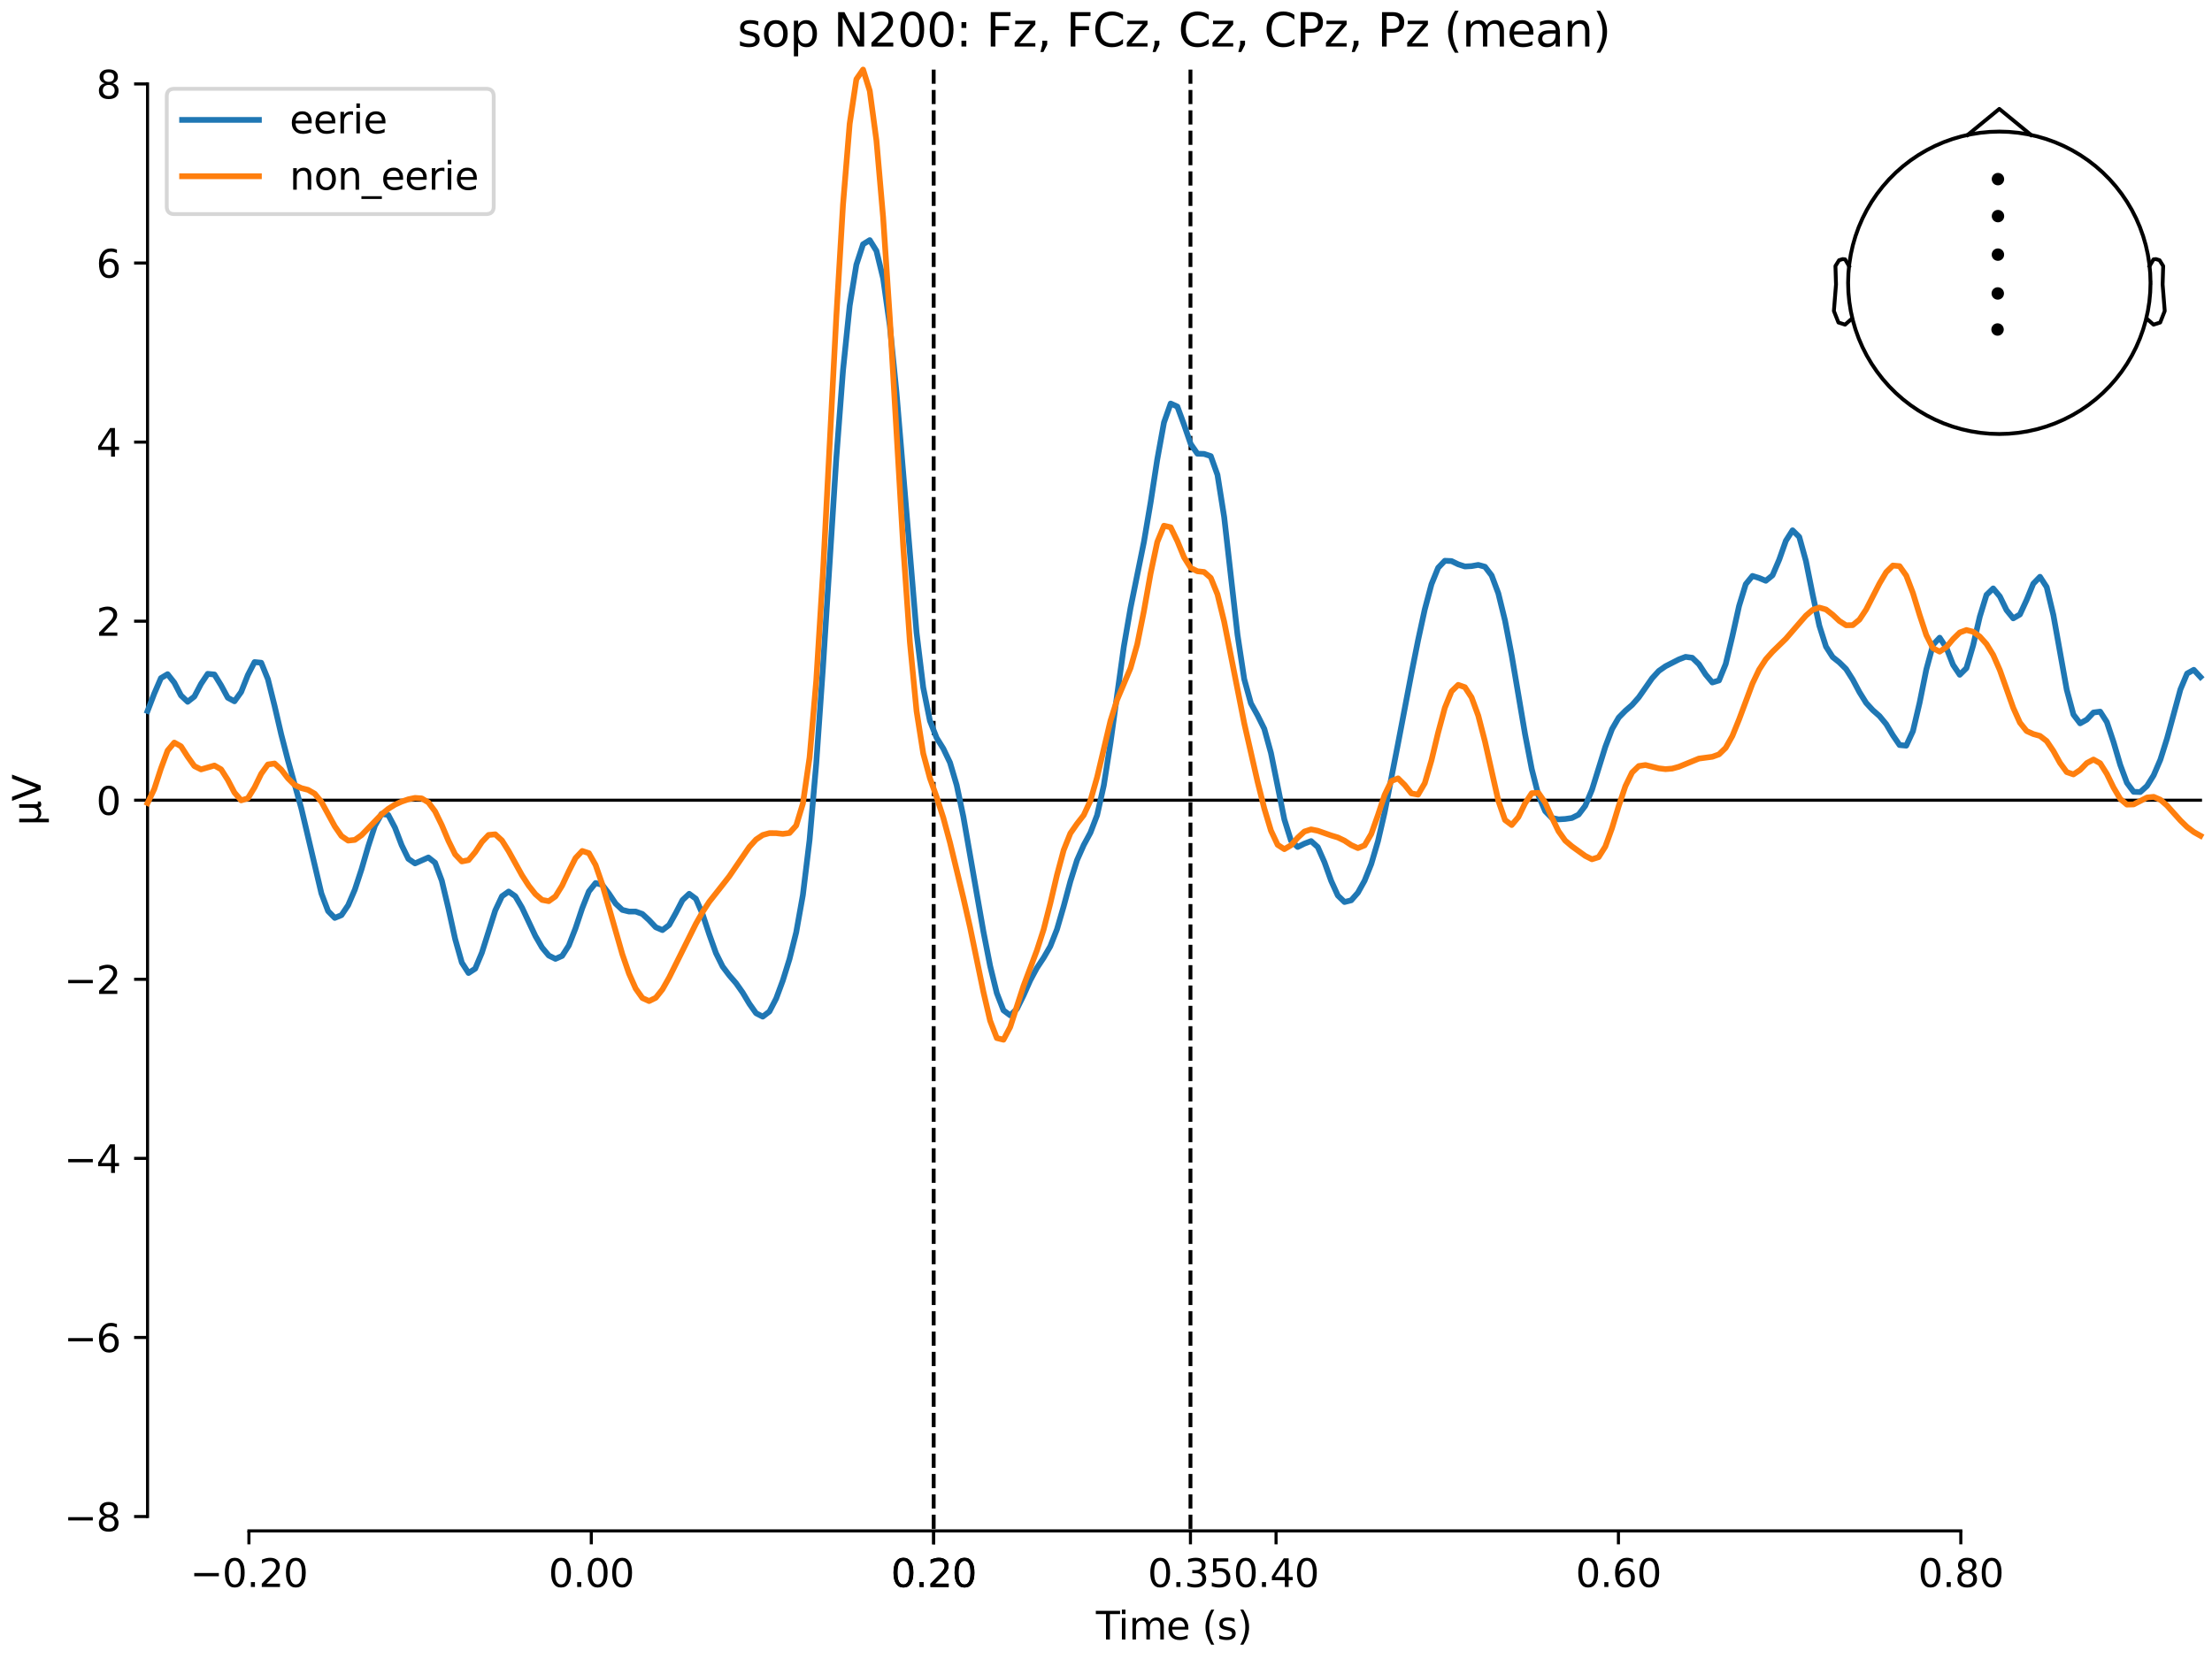 <?xml version="1.0" encoding="utf-8" standalone="no"?>
<!DOCTYPE svg PUBLIC "-//W3C//DTD SVG 1.1//EN"
  "http://www.w3.org/Graphics/SVG/1.1/DTD/svg11.dtd">
<svg xmlns:xlink="http://www.w3.org/1999/xlink" width="576pt" height="432pt" viewBox="0 0 576 432" xmlns="http://www.w3.org/2000/svg" version="1.1">
 <defs>
  <style type="text/css">*{stroke-linejoin: round; stroke-linecap: butt}</style>
 </defs>
 <g id="figure_1">
  <g id="patch_1">
   <path d="M 0 432 
L 576 432 
L 576 0 
L 0 0 
z
" style="fill: #ffffff"/>
  </g>
  <g id="axes_1">
   <g id="patch_2">
    <path d="M 38.421 398.644 
L 573 398.644 
L 573 18.118 
L 38.421 18.118 
L 38.421 398.644 
z
" style="fill: none; opacity: 0"/>
   </g>
   <g id="patch_3">
    <path d="M 38.421 394.902 
L 38.421 21.86 
" style="fill: none; stroke: #000000; stroke-width: 0.8; stroke-linejoin: miter; stroke-linecap: square"/>
   </g>
   <g id="LineCollection_1">
    <path d="M 243.128 18.118 
L 243.128 398.644 
" clip-path="url(#pb01c4f5aed)" style="fill: none; stroke-dasharray: 3.7,1.6; stroke-dashoffset: 0; stroke: #000000"/>
    <path d="M 309.994 18.118 
L 309.994 398.644 
" clip-path="url(#pb01c4f5aed)" style="fill: none; stroke-dasharray: 3.7,1.6; stroke-dashoffset: 0; stroke: #000000"/>
   </g>
   <g id="matplotlib.axis_1">
    <g id="xtick_1">
     <g id="line2d_1">
      <defs>
       <path id="mb9d9db5436" d="M 0 0 
L 0 3.5 
" style="stroke: #000000; stroke-width: 0.8"/>
      </defs>
      <g>
       <use xlink:href="#mb9d9db5436" x="64.819" y="398.644" style="stroke: #000000; stroke-width: 0.8"/>
      </g>
     </g>
     <g id="text_1">
      <!-- −0.20 -->
      <g transform="translate(49.496 413.242) scale(0.1 -0.1)">
       <defs>
        <path id="DejaVuSans-2212" d="M 678 2272 
L 4684 2272 
L 4684 1741 
L 678 1741 
L 678 2272 
z
" transform="scale(0.016)"/>
        <path id="DejaVuSans-30" d="M 2034 4250 
Q 1547 4250 1301 3770 
Q 1056 3291 1056 2328 
Q 1056 1369 1301 889 
Q 1547 409 2034 409 
Q 2525 409 2770 889 
Q 3016 1369 3016 2328 
Q 3016 3291 2770 3770 
Q 2525 4250 2034 4250 
z
M 2034 4750 
Q 2819 4750 3233 4129 
Q 3647 3509 3647 2328 
Q 3647 1150 3233 529 
Q 2819 -91 2034 -91 
Q 1250 -91 836 529 
Q 422 1150 422 2328 
Q 422 3509 836 4129 
Q 1250 4750 2034 4750 
z
" transform="scale(0.016)"/>
        <path id="DejaVuSans-2e" d="M 684 794 
L 1344 794 
L 1344 0 
L 684 0 
L 684 794 
z
" transform="scale(0.016)"/>
        <path id="DejaVuSans-32" d="M 1228 531 
L 3431 531 
L 3431 0 
L 469 0 
L 469 531 
Q 828 903 1448 1529 
Q 2069 2156 2228 2338 
Q 2531 2678 2651 2914 
Q 2772 3150 2772 3378 
Q 2772 3750 2511 3984 
Q 2250 4219 1831 4219 
Q 1534 4219 1204 4116 
Q 875 4013 500 3803 
L 500 4441 
Q 881 4594 1212 4672 
Q 1544 4750 1819 4750 
Q 2544 4750 2975 4387 
Q 3406 4025 3406 3419 
Q 3406 3131 3298 2873 
Q 3191 2616 2906 2266 
Q 2828 2175 2409 1742 
Q 1991 1309 1228 531 
z
" transform="scale(0.016)"/>
       </defs>
       <use xlink:href="#DejaVuSans-2212"/>
       <use xlink:href="#DejaVuSans-30" transform="translate(83.789 0)"/>
       <use xlink:href="#DejaVuSans-2e" transform="translate(147.412 0)"/>
       <use xlink:href="#DejaVuSans-32" transform="translate(179.199 0)"/>
       <use xlink:href="#DejaVuSans-30" transform="translate(242.822 0)"/>
      </g>
     </g>
    </g>
    <g id="xtick_2">
     <g id="line2d_2">
      <g>
       <use xlink:href="#mb9d9db5436" x="153.973" y="398.644" style="stroke: #000000; stroke-width: 0.8"/>
      </g>
     </g>
     <g id="text_2">
      <!-- 0.00 -->
      <g transform="translate(142.84 413.242) scale(0.1 -0.1)">
       <use xlink:href="#DejaVuSans-30"/>
       <use xlink:href="#DejaVuSans-2e" transform="translate(63.623 0)"/>
       <use xlink:href="#DejaVuSans-30" transform="translate(95.41 0)"/>
       <use xlink:href="#DejaVuSans-30" transform="translate(159.033 0)"/>
      </g>
     </g>
    </g>
    <g id="xtick_3">
     <g id="line2d_3">
      <g>
       <use xlink:href="#mb9d9db5436" x="243.128" y="398.644" style="stroke: #000000; stroke-width: 0.8"/>
      </g>
     </g>
     <g id="text_3">
      <!-- 0.20 -->
      <g transform="translate(231.995 413.242) scale(0.1 -0.1)">
       <use xlink:href="#DejaVuSans-30"/>
       <use xlink:href="#DejaVuSans-2e" transform="translate(63.623 0)"/>
       <use xlink:href="#DejaVuSans-32" transform="translate(95.41 0)"/>
       <use xlink:href="#DejaVuSans-30" transform="translate(159.033 0)"/>
      </g>
     </g>
    </g>
    <g id="xtick_4">
     <g id="line2d_4">
      <g>
       <use xlink:href="#mb9d9db5436" x="243.128" y="398.644" style="stroke: #000000; stroke-width: 0.8"/>
      </g>
     </g>
     <g id="text_4">
      <!-- 0.20 -->
      <g transform="translate(231.995 413.242) scale(0.1 -0.1)">
       <use xlink:href="#DejaVuSans-30"/>
       <use xlink:href="#DejaVuSans-2e" transform="translate(63.623 0)"/>
       <use xlink:href="#DejaVuSans-32" transform="translate(95.41 0)"/>
       <use xlink:href="#DejaVuSans-30" transform="translate(159.033 0)"/>
      </g>
     </g>
    </g>
    <g id="xtick_5">
     <g id="line2d_5">
      <g>
       <use xlink:href="#mb9d9db5436" x="309.994" y="398.644" style="stroke: #000000; stroke-width: 0.8"/>
      </g>
     </g>
     <g id="text_5">
      <!-- 0.35 -->
      <g transform="translate(298.861 413.242) scale(0.1 -0.1)">
       <defs>
        <path id="DejaVuSans-33" d="M 2597 2516 
Q 3050 2419 3304 2112 
Q 3559 1806 3559 1356 
Q 3559 666 3084 287 
Q 2609 -91 1734 -91 
Q 1441 -91 1130 -33 
Q 819 25 488 141 
L 488 750 
Q 750 597 1062 519 
Q 1375 441 1716 441 
Q 2309 441 2620 675 
Q 2931 909 2931 1356 
Q 2931 1769 2642 2001 
Q 2353 2234 1838 2234 
L 1294 2234 
L 1294 2753 
L 1863 2753 
Q 2328 2753 2575 2939 
Q 2822 3125 2822 3475 
Q 2822 3834 2567 4026 
Q 2313 4219 1838 4219 
Q 1578 4219 1281 4162 
Q 984 4106 628 3988 
L 628 4550 
Q 988 4650 1302 4700 
Q 1616 4750 1894 4750 
Q 2613 4750 3031 4423 
Q 3450 4097 3450 3541 
Q 3450 3153 3228 2886 
Q 3006 2619 2597 2516 
z
" transform="scale(0.016)"/>
        <path id="DejaVuSans-35" d="M 691 4666 
L 3169 4666 
L 3169 4134 
L 1269 4134 
L 1269 2991 
Q 1406 3038 1543 3061 
Q 1681 3084 1819 3084 
Q 2600 3084 3056 2656 
Q 3513 2228 3513 1497 
Q 3513 744 3044 326 
Q 2575 -91 1722 -91 
Q 1428 -91 1123 -41 
Q 819 9 494 109 
L 494 744 
Q 775 591 1075 516 
Q 1375 441 1709 441 
Q 2250 441 2565 725 
Q 2881 1009 2881 1497 
Q 2881 1984 2565 2268 
Q 2250 2553 1709 2553 
Q 1456 2553 1204 2497 
Q 953 2441 691 2322 
L 691 4666 
z
" transform="scale(0.016)"/>
       </defs>
       <use xlink:href="#DejaVuSans-30"/>
       <use xlink:href="#DejaVuSans-2e" transform="translate(63.623 0)"/>
       <use xlink:href="#DejaVuSans-33" transform="translate(95.41 0)"/>
       <use xlink:href="#DejaVuSans-35" transform="translate(159.033 0)"/>
      </g>
     </g>
    </g>
    <g id="xtick_6">
     <g id="line2d_6">
      <g>
       <use xlink:href="#mb9d9db5436" x="332.282" y="398.644" style="stroke: #000000; stroke-width: 0.8"/>
      </g>
     </g>
     <g id="text_6">
      <!-- 0.40 -->
      <g transform="translate(321.15 413.242) scale(0.1 -0.1)">
       <defs>
        <path id="DejaVuSans-34" d="M 2419 4116 
L 825 1625 
L 2419 1625 
L 2419 4116 
z
M 2253 4666 
L 3047 4666 
L 3047 1625 
L 3713 1625 
L 3713 1100 
L 3047 1100 
L 3047 0 
L 2419 0 
L 2419 1100 
L 313 1100 
L 313 1709 
L 2253 4666 
z
" transform="scale(0.016)"/>
       </defs>
       <use xlink:href="#DejaVuSans-30"/>
       <use xlink:href="#DejaVuSans-2e" transform="translate(63.623 0)"/>
       <use xlink:href="#DejaVuSans-34" transform="translate(95.41 0)"/>
       <use xlink:href="#DejaVuSans-30" transform="translate(159.033 0)"/>
      </g>
     </g>
    </g>
    <g id="xtick_7">
     <g id="line2d_7">
      <g>
       <use xlink:href="#mb9d9db5436" x="421.437" y="398.644" style="stroke: #000000; stroke-width: 0.8"/>
      </g>
     </g>
     <g id="text_7">
      <!-- 0.60 -->
      <g transform="translate(410.304 413.242) scale(0.1 -0.1)">
       <defs>
        <path id="DejaVuSans-36" d="M 2113 2584 
Q 1688 2584 1439 2293 
Q 1191 2003 1191 1497 
Q 1191 994 1439 701 
Q 1688 409 2113 409 
Q 2538 409 2786 701 
Q 3034 994 3034 1497 
Q 3034 2003 2786 2293 
Q 2538 2584 2113 2584 
z
M 3366 4563 
L 3366 3988 
Q 3128 4100 2886 4159 
Q 2644 4219 2406 4219 
Q 1781 4219 1451 3797 
Q 1122 3375 1075 2522 
Q 1259 2794 1537 2939 
Q 1816 3084 2150 3084 
Q 2853 3084 3261 2657 
Q 3669 2231 3669 1497 
Q 3669 778 3244 343 
Q 2819 -91 2113 -91 
Q 1303 -91 875 529 
Q 447 1150 447 2328 
Q 447 3434 972 4092 
Q 1497 4750 2381 4750 
Q 2619 4750 2861 4703 
Q 3103 4656 3366 4563 
z
" transform="scale(0.016)"/>
       </defs>
       <use xlink:href="#DejaVuSans-30"/>
       <use xlink:href="#DejaVuSans-2e" transform="translate(63.623 0)"/>
       <use xlink:href="#DejaVuSans-36" transform="translate(95.41 0)"/>
       <use xlink:href="#DejaVuSans-30" transform="translate(159.033 0)"/>
      </g>
     </g>
    </g>
    <g id="xtick_8">
     <g id="line2d_8">
      <g>
       <use xlink:href="#mb9d9db5436" x="510.592" y="398.644" style="stroke: #000000; stroke-width: 0.8"/>
      </g>
     </g>
     <g id="text_8">
      <!-- 0.80 -->
      <g transform="translate(499.459 413.242) scale(0.1 -0.1)">
       <defs>
        <path id="DejaVuSans-38" d="M 2034 2216 
Q 1584 2216 1326 1975 
Q 1069 1734 1069 1313 
Q 1069 891 1326 650 
Q 1584 409 2034 409 
Q 2484 409 2743 651 
Q 3003 894 3003 1313 
Q 3003 1734 2745 1975 
Q 2488 2216 2034 2216 
z
M 1403 2484 
Q 997 2584 770 2862 
Q 544 3141 544 3541 
Q 544 4100 942 4425 
Q 1341 4750 2034 4750 
Q 2731 4750 3128 4425 
Q 3525 4100 3525 3541 
Q 3525 3141 3298 2862 
Q 3072 2584 2669 2484 
Q 3125 2378 3379 2068 
Q 3634 1759 3634 1313 
Q 3634 634 3220 271 
Q 2806 -91 2034 -91 
Q 1263 -91 848 271 
Q 434 634 434 1313 
Q 434 1759 690 2068 
Q 947 2378 1403 2484 
z
M 1172 3481 
Q 1172 3119 1398 2916 
Q 1625 2713 2034 2713 
Q 2441 2713 2670 2916 
Q 2900 3119 2900 3481 
Q 2900 3844 2670 4047 
Q 2441 4250 2034 4250 
Q 1625 4250 1398 4047 
Q 1172 3844 1172 3481 
z
" transform="scale(0.016)"/>
       </defs>
       <use xlink:href="#DejaVuSans-30"/>
       <use xlink:href="#DejaVuSans-2e" transform="translate(63.623 0)"/>
       <use xlink:href="#DejaVuSans-38" transform="translate(95.41 0)"/>
       <use xlink:href="#DejaVuSans-30" transform="translate(159.033 0)"/>
      </g>
     </g>
    </g>
    <g id="text_9">
     <!-- Time (s) -->
     <g transform="translate(285.381 426.92) scale(0.1 -0.1)">
      <defs>
       <path id="DejaVuSans-54" d="M -19 4666 
L 3928 4666 
L 3928 4134 
L 2272 4134 
L 2272 0 
L 1638 0 
L 1638 4134 
L -19 4134 
L -19 4666 
z
" transform="scale(0.016)"/>
       <path id="DejaVuSans-69" d="M 603 3500 
L 1178 3500 
L 1178 0 
L 603 0 
L 603 3500 
z
M 603 4863 
L 1178 4863 
L 1178 4134 
L 603 4134 
L 603 4863 
z
" transform="scale(0.016)"/>
       <path id="DejaVuSans-6d" d="M 3328 2828 
Q 3544 3216 3844 3400 
Q 4144 3584 4550 3584 
Q 5097 3584 5394 3201 
Q 5691 2819 5691 2113 
L 5691 0 
L 5113 0 
L 5113 2094 
Q 5113 2597 4934 2840 
Q 4756 3084 4391 3084 
Q 3944 3084 3684 2787 
Q 3425 2491 3425 1978 
L 3425 0 
L 2847 0 
L 2847 2094 
Q 2847 2600 2669 2842 
Q 2491 3084 2119 3084 
Q 1678 3084 1418 2786 
Q 1159 2488 1159 1978 
L 1159 0 
L 581 0 
L 581 3500 
L 1159 3500 
L 1159 2956 
Q 1356 3278 1631 3431 
Q 1906 3584 2284 3584 
Q 2666 3584 2933 3390 
Q 3200 3197 3328 2828 
z
" transform="scale(0.016)"/>
       <path id="DejaVuSans-65" d="M 3597 1894 
L 3597 1613 
L 953 1613 
Q 991 1019 1311 708 
Q 1631 397 2203 397 
Q 2534 397 2845 478 
Q 3156 559 3463 722 
L 3463 178 
Q 3153 47 2828 -22 
Q 2503 -91 2169 -91 
Q 1331 -91 842 396 
Q 353 884 353 1716 
Q 353 2575 817 3079 
Q 1281 3584 2069 3584 
Q 2775 3584 3186 3129 
Q 3597 2675 3597 1894 
z
M 3022 2063 
Q 3016 2534 2758 2815 
Q 2500 3097 2075 3097 
Q 1594 3097 1305 2825 
Q 1016 2553 972 2059 
L 3022 2063 
z
" transform="scale(0.016)"/>
       <path id="DejaVuSans-20" transform="scale(0.016)"/>
       <path id="DejaVuSans-28" d="M 1984 4856 
Q 1566 4138 1362 3434 
Q 1159 2731 1159 2009 
Q 1159 1288 1364 580 
Q 1569 -128 1984 -844 
L 1484 -844 
Q 1016 -109 783 600 
Q 550 1309 550 2009 
Q 550 2706 781 3412 
Q 1013 4119 1484 4856 
L 1984 4856 
z
" transform="scale(0.016)"/>
       <path id="DejaVuSans-73" d="M 2834 3397 
L 2834 2853 
Q 2591 2978 2328 3040 
Q 2066 3103 1784 3103 
Q 1356 3103 1142 2972 
Q 928 2841 928 2578 
Q 928 2378 1081 2264 
Q 1234 2150 1697 2047 
L 1894 2003 
Q 2506 1872 2764 1633 
Q 3022 1394 3022 966 
Q 3022 478 2636 193 
Q 2250 -91 1575 -91 
Q 1294 -91 989 -36 
Q 684 19 347 128 
L 347 722 
Q 666 556 975 473 
Q 1284 391 1588 391 
Q 1994 391 2212 530 
Q 2431 669 2431 922 
Q 2431 1156 2273 1281 
Q 2116 1406 1581 1522 
L 1381 1569 
Q 847 1681 609 1914 
Q 372 2147 372 2553 
Q 372 3047 722 3315 
Q 1072 3584 1716 3584 
Q 2034 3584 2315 3537 
Q 2597 3491 2834 3397 
z
" transform="scale(0.016)"/>
       <path id="DejaVuSans-29" d="M 513 4856 
L 1013 4856 
Q 1481 4119 1714 3412 
Q 1947 2706 1947 2009 
Q 1947 1309 1714 600 
Q 1481 -109 1013 -844 
L 513 -844 
Q 928 -128 1133 580 
Q 1338 1288 1338 2009 
Q 1338 2731 1133 3434 
Q 928 4138 513 4856 
z
" transform="scale(0.016)"/>
      </defs>
      <use xlink:href="#DejaVuSans-54"/>
      <use xlink:href="#DejaVuSans-69" transform="translate(57.959 0)"/>
      <use xlink:href="#DejaVuSans-6d" transform="translate(85.742 0)"/>
      <use xlink:href="#DejaVuSans-65" transform="translate(183.154 0)"/>
      <use xlink:href="#DejaVuSans-20" transform="translate(244.678 0)"/>
      <use xlink:href="#DejaVuSans-28" transform="translate(276.465 0)"/>
      <use xlink:href="#DejaVuSans-73" transform="translate(315.479 0)"/>
      <use xlink:href="#DejaVuSans-29" transform="translate(367.578 0)"/>
     </g>
    </g>
   </g>
   <g id="matplotlib.axis_2">
    <g id="ytick_1">
     <g id="line2d_9">
      <defs>
       <path id="m56d4e8304c" d="M 0 0 
L -3.5 0 
" style="stroke: #000000; stroke-width: 0.8"/>
      </defs>
      <g>
       <use xlink:href="#m56d4e8304c" x="38.421" y="394.902" style="stroke: #000000; stroke-width: 0.8"/>
      </g>
     </g>
     <g id="text_10">
      <!-- −8 -->
      <g transform="translate(16.678 398.701) scale(0.1 -0.1)">
       <use xlink:href="#DejaVuSans-2212"/>
       <use xlink:href="#DejaVuSans-38" transform="translate(83.789 0)"/>
      </g>
     </g>
    </g>
    <g id="ytick_2">
     <g id="line2d_10">
      <g>
       <use xlink:href="#m56d4e8304c" x="38.421" y="348.272" style="stroke: #000000; stroke-width: 0.8"/>
      </g>
     </g>
     <g id="text_11">
      <!-- −6 -->
      <g transform="translate(16.678 352.071) scale(0.1 -0.1)">
       <use xlink:href="#DejaVuSans-2212"/>
       <use xlink:href="#DejaVuSans-36" transform="translate(83.789 0)"/>
      </g>
     </g>
    </g>
    <g id="ytick_3">
     <g id="line2d_11">
      <g>
       <use xlink:href="#m56d4e8304c" x="38.421" y="301.641" style="stroke: #000000; stroke-width: 0.8"/>
      </g>
     </g>
     <g id="text_12">
      <!-- −4 -->
      <g transform="translate(16.678 305.441) scale(0.1 -0.1)">
       <use xlink:href="#DejaVuSans-2212"/>
       <use xlink:href="#DejaVuSans-34" transform="translate(83.789 0)"/>
      </g>
     </g>
    </g>
    <g id="ytick_4">
     <g id="line2d_12">
      <g>
       <use xlink:href="#m56d4e8304c" x="38.421" y="255.011" style="stroke: #000000; stroke-width: 0.8"/>
      </g>
     </g>
     <g id="text_13">
      <!-- −2 -->
      <g transform="translate(16.678 258.81) scale(0.1 -0.1)">
       <use xlink:href="#DejaVuSans-2212"/>
       <use xlink:href="#DejaVuSans-32" transform="translate(83.789 0)"/>
      </g>
     </g>
    </g>
    <g id="ytick_5">
     <g id="line2d_13">
      <g>
       <use xlink:href="#m56d4e8304c" x="38.421" y="208.381" style="stroke: #000000; stroke-width: 0.8"/>
      </g>
     </g>
     <g id="text_14">
      <!-- 0 -->
      <g transform="translate(25.058 212.18) scale(0.1 -0.1)">
       <use xlink:href="#DejaVuSans-30"/>
      </g>
     </g>
    </g>
    <g id="ytick_6">
     <g id="line2d_14">
      <g>
       <use xlink:href="#m56d4e8304c" x="38.421" y="161.751" style="stroke: #000000; stroke-width: 0.8"/>
      </g>
     </g>
     <g id="text_15">
      <!-- 2 -->
      <g transform="translate(25.058 165.55) scale(0.1 -0.1)">
       <use xlink:href="#DejaVuSans-32"/>
      </g>
     </g>
    </g>
    <g id="ytick_7">
     <g id="line2d_15">
      <g>
       <use xlink:href="#m56d4e8304c" x="38.421" y="115.12" style="stroke: #000000; stroke-width: 0.8"/>
      </g>
     </g>
     <g id="text_16">
      <!-- 4 -->
      <g transform="translate(25.058 118.92) scale(0.1 -0.1)">
       <use xlink:href="#DejaVuSans-34"/>
      </g>
     </g>
    </g>
    <g id="ytick_8">
     <g id="line2d_16">
      <g>
       <use xlink:href="#m56d4e8304c" x="38.421" y="68.49" style="stroke: #000000; stroke-width: 0.8"/>
      </g>
     </g>
     <g id="text_17">
      <!-- 6 -->
      <g transform="translate(25.058 72.289) scale(0.1 -0.1)">
       <use xlink:href="#DejaVuSans-36"/>
      </g>
     </g>
    </g>
    <g id="ytick_9">
     <g id="line2d_17">
      <g>
       <use xlink:href="#m56d4e8304c" x="38.421" y="21.86" style="stroke: #000000; stroke-width: 0.8"/>
      </g>
     </g>
     <g id="text_18">
      <!-- 8 -->
      <g transform="translate(25.058 25.659) scale(0.1 -0.1)">
       <use xlink:href="#DejaVuSans-38"/>
      </g>
     </g>
    </g>
    <g id="text_19">
     <!-- µV -->
     <g transform="translate(10.599 214.982) rotate(-90) scale(0.1 -0.1)">
      <defs>
       <path id="DejaVuSans-b5" d="M 544 -1331 
L 544 3500 
L 1119 3500 
L 1119 1325 
Q 1119 872 1334 640 
Q 1550 409 1972 409 
Q 2434 409 2667 671 
Q 2900 934 2900 1459 
L 2900 3500 
L 3475 3500 
L 3475 806 
Q 3475 619 3529 530 
Q 3584 441 3700 441 
Q 3728 441 3778 458 
Q 3828 475 3916 513 
L 3916 50 
Q 3788 -22 3673 -56 
Q 3559 -91 3450 -91 
Q 3234 -91 3106 31 
Q 2978 153 2931 403 
Q 2775 156 2548 32 
Q 2322 -91 2016 -91 
Q 1697 -91 1473 31 
Q 1250 153 1119 397 
L 1119 -1331 
L 544 -1331 
z
" transform="scale(0.016)"/>
       <path id="DejaVuSans-56" d="M 1831 0 
L 50 4666 
L 709 4666 
L 2188 738 
L 3669 4666 
L 4325 4666 
L 2547 0 
L 1831 0 
z
" transform="scale(0.016)"/>
      </defs>
      <use xlink:href="#DejaVuSans-b5"/>
      <use xlink:href="#DejaVuSans-56" transform="translate(63.623 0)"/>
     </g>
    </g>
   </g>
   <g id="patch_4">
    <path d="M 64.819 398.644 
L 510.592 398.644 
" style="fill: none; stroke: #000000; stroke-width: 0.8; stroke-linejoin: miter; stroke-linecap: square"/>
   </g>
   <g id="patch_5">
    <path d="M 38.421 208.381 
L 573 208.381 
" style="fill: none; stroke: #000000; stroke-width: 0.8; stroke-linejoin: miter; stroke-linecap: square"/>
   </g>
   <g id="text_20">
    <!-- sop N200: Fz, FCz, Cz, CPz, Pz (mean) -->
    <g transform="translate(192.017 12.118) scale(0.12 -0.12)">
     <defs>
      <path id="DejaVuSans-6f" d="M 1959 3097 
Q 1497 3097 1228 2736 
Q 959 2375 959 1747 
Q 959 1119 1226 758 
Q 1494 397 1959 397 
Q 2419 397 2687 759 
Q 2956 1122 2956 1747 
Q 2956 2369 2687 2733 
Q 2419 3097 1959 3097 
z
M 1959 3584 
Q 2709 3584 3137 3096 
Q 3566 2609 3566 1747 
Q 3566 888 3137 398 
Q 2709 -91 1959 -91 
Q 1206 -91 779 398 
Q 353 888 353 1747 
Q 353 2609 779 3096 
Q 1206 3584 1959 3584 
z
" transform="scale(0.016)"/>
      <path id="DejaVuSans-70" d="M 1159 525 
L 1159 -1331 
L 581 -1331 
L 581 3500 
L 1159 3500 
L 1159 2969 
Q 1341 3281 1617 3432 
Q 1894 3584 2278 3584 
Q 2916 3584 3314 3078 
Q 3713 2572 3713 1747 
Q 3713 922 3314 415 
Q 2916 -91 2278 -91 
Q 1894 -91 1617 61 
Q 1341 213 1159 525 
z
M 3116 1747 
Q 3116 2381 2855 2742 
Q 2594 3103 2138 3103 
Q 1681 3103 1420 2742 
Q 1159 2381 1159 1747 
Q 1159 1113 1420 752 
Q 1681 391 2138 391 
Q 2594 391 2855 752 
Q 3116 1113 3116 1747 
z
" transform="scale(0.016)"/>
      <path id="DejaVuSans-4e" d="M 628 4666 
L 1478 4666 
L 3547 763 
L 3547 4666 
L 4159 4666 
L 4159 0 
L 3309 0 
L 1241 3903 
L 1241 0 
L 628 0 
L 628 4666 
z
" transform="scale(0.016)"/>
      <path id="DejaVuSans-3a" d="M 750 794 
L 1409 794 
L 1409 0 
L 750 0 
L 750 794 
z
M 750 3309 
L 1409 3309 
L 1409 2516 
L 750 2516 
L 750 3309 
z
" transform="scale(0.016)"/>
      <path id="DejaVuSans-46" d="M 628 4666 
L 3309 4666 
L 3309 4134 
L 1259 4134 
L 1259 2759 
L 3109 2759 
L 3109 2228 
L 1259 2228 
L 1259 0 
L 628 0 
L 628 4666 
z
" transform="scale(0.016)"/>
      <path id="DejaVuSans-7a" d="M 353 3500 
L 3084 3500 
L 3084 2975 
L 922 459 
L 3084 459 
L 3084 0 
L 275 0 
L 275 525 
L 2438 3041 
L 353 3041 
L 353 3500 
z
" transform="scale(0.016)"/>
      <path id="DejaVuSans-2c" d="M 750 794 
L 1409 794 
L 1409 256 
L 897 -744 
L 494 -744 
L 750 256 
L 750 794 
z
" transform="scale(0.016)"/>
      <path id="DejaVuSans-43" d="M 4122 4306 
L 4122 3641 
Q 3803 3938 3442 4084 
Q 3081 4231 2675 4231 
Q 1875 4231 1450 3742 
Q 1025 3253 1025 2328 
Q 1025 1406 1450 917 
Q 1875 428 2675 428 
Q 3081 428 3442 575 
Q 3803 722 4122 1019 
L 4122 359 
Q 3791 134 3420 21 
Q 3050 -91 2638 -91 
Q 1578 -91 968 557 
Q 359 1206 359 2328 
Q 359 3453 968 4101 
Q 1578 4750 2638 4750 
Q 3056 4750 3426 4639 
Q 3797 4528 4122 4306 
z
" transform="scale(0.016)"/>
      <path id="DejaVuSans-50" d="M 1259 4147 
L 1259 2394 
L 2053 2394 
Q 2494 2394 2734 2622 
Q 2975 2850 2975 3272 
Q 2975 3691 2734 3919 
Q 2494 4147 2053 4147 
L 1259 4147 
z
M 628 4666 
L 2053 4666 
Q 2838 4666 3239 4311 
Q 3641 3956 3641 3272 
Q 3641 2581 3239 2228 
Q 2838 1875 2053 1875 
L 1259 1875 
L 1259 0 
L 628 0 
L 628 4666 
z
" transform="scale(0.016)"/>
      <path id="DejaVuSans-61" d="M 2194 1759 
Q 1497 1759 1228 1600 
Q 959 1441 959 1056 
Q 959 750 1161 570 
Q 1363 391 1709 391 
Q 2188 391 2477 730 
Q 2766 1069 2766 1631 
L 2766 1759 
L 2194 1759 
z
M 3341 1997 
L 3341 0 
L 2766 0 
L 2766 531 
Q 2569 213 2275 61 
Q 1981 -91 1556 -91 
Q 1019 -91 701 211 
Q 384 513 384 1019 
Q 384 1609 779 1909 
Q 1175 2209 1959 2209 
L 2766 2209 
L 2766 2266 
Q 2766 2663 2505 2880 
Q 2244 3097 1772 3097 
Q 1472 3097 1187 3025 
Q 903 2953 641 2809 
L 641 3341 
Q 956 3463 1253 3523 
Q 1550 3584 1831 3584 
Q 2591 3584 2966 3190 
Q 3341 2797 3341 1997 
z
" transform="scale(0.016)"/>
      <path id="DejaVuSans-6e" d="M 3513 2113 
L 3513 0 
L 2938 0 
L 2938 2094 
Q 2938 2591 2744 2837 
Q 2550 3084 2163 3084 
Q 1697 3084 1428 2787 
Q 1159 2491 1159 1978 
L 1159 0 
L 581 0 
L 581 3500 
L 1159 3500 
L 1159 2956 
Q 1366 3272 1645 3428 
Q 1925 3584 2291 3584 
Q 2894 3584 3203 3211 
Q 3513 2838 3513 2113 
z
" transform="scale(0.016)"/>
     </defs>
     <use xlink:href="#DejaVuSans-73"/>
     <use xlink:href="#DejaVuSans-6f" transform="translate(52.1 0)"/>
     <use xlink:href="#DejaVuSans-70" transform="translate(113.281 0)"/>
     <use xlink:href="#DejaVuSans-20" transform="translate(176.758 0)"/>
     <use xlink:href="#DejaVuSans-4e" transform="translate(208.545 0)"/>
     <use xlink:href="#DejaVuSans-32" transform="translate(283.35 0)"/>
     <use xlink:href="#DejaVuSans-30" transform="translate(346.973 0)"/>
     <use xlink:href="#DejaVuSans-30" transform="translate(410.596 0)"/>
     <use xlink:href="#DejaVuSans-3a" transform="translate(474.219 0)"/>
     <use xlink:href="#DejaVuSans-20" transform="translate(507.91 0)"/>
     <use xlink:href="#DejaVuSans-46" transform="translate(539.697 0)"/>
     <use xlink:href="#DejaVuSans-7a" transform="translate(597.217 0)"/>
     <use xlink:href="#DejaVuSans-2c" transform="translate(649.707 0)"/>
     <use xlink:href="#DejaVuSans-20" transform="translate(681.494 0)"/>
     <use xlink:href="#DejaVuSans-46" transform="translate(713.281 0)"/>
     <use xlink:href="#DejaVuSans-43" transform="translate(770.801 0)"/>
     <use xlink:href="#DejaVuSans-7a" transform="translate(840.625 0)"/>
     <use xlink:href="#DejaVuSans-2c" transform="translate(893.115 0)"/>
     <use xlink:href="#DejaVuSans-20" transform="translate(924.902 0)"/>
     <use xlink:href="#DejaVuSans-43" transform="translate(956.689 0)"/>
     <use xlink:href="#DejaVuSans-7a" transform="translate(1026.514 0)"/>
     <use xlink:href="#DejaVuSans-2c" transform="translate(1079.004 0)"/>
     <use xlink:href="#DejaVuSans-20" transform="translate(1110.791 0)"/>
     <use xlink:href="#DejaVuSans-43" transform="translate(1142.578 0)"/>
     <use xlink:href="#DejaVuSans-50" transform="translate(1212.402 0)"/>
     <use xlink:href="#DejaVuSans-7a" transform="translate(1272.705 0)"/>
     <use xlink:href="#DejaVuSans-2c" transform="translate(1325.195 0)"/>
     <use xlink:href="#DejaVuSans-20" transform="translate(1356.982 0)"/>
     <use xlink:href="#DejaVuSans-50" transform="translate(1388.77 0)"/>
     <use xlink:href="#DejaVuSans-7a" transform="translate(1449.072 0)"/>
     <use xlink:href="#DejaVuSans-20" transform="translate(1501.562 0)"/>
     <use xlink:href="#DejaVuSans-28" transform="translate(1533.35 0)"/>
     <use xlink:href="#DejaVuSans-6d" transform="translate(1572.363 0)"/>
     <use xlink:href="#DejaVuSans-65" transform="translate(1669.775 0)"/>
     <use xlink:href="#DejaVuSans-61" transform="translate(1731.299 0)"/>
     <use xlink:href="#DejaVuSans-6e" transform="translate(1792.578 0)"/>
     <use xlink:href="#DejaVuSans-29" transform="translate(1855.957 0)"/>
    </g>
   </g>
   <g id="legend_1">
    <g id="patch_6">
     <path d="M 45.421 55.753 
L 126.563 55.753 
Q 128.563 55.753 128.563 53.753 
L 128.563 25.118 
Q 128.563 23.118 126.563 23.118 
L 45.421 23.118 
Q 43.421 23.118 43.421 25.118 
L 43.421 53.753 
Q 43.421 55.753 45.421 55.753 
z
" style="fill: #ffffff; opacity: 0.8; stroke: #cccccc; stroke-linejoin: miter"/>
    </g>
    <g id="line2d_18">
     <path d="M 47.421 31.217 
L 57.421 31.217 
L 67.421 31.217 
" style="fill: none; stroke: #1f77b4; stroke-width: 1.5; stroke-linecap: square"/>
    </g>
    <g id="text_21">
     <!-- eerie -->
     <g transform="translate(75.421 34.717) scale(0.1 -0.1)">
      <defs>
       <path id="DejaVuSans-72" d="M 2631 2963 
Q 2534 3019 2420 3045 
Q 2306 3072 2169 3072 
Q 1681 3072 1420 2755 
Q 1159 2438 1159 1844 
L 1159 0 
L 581 0 
L 581 3500 
L 1159 3500 
L 1159 2956 
Q 1341 3275 1631 3429 
Q 1922 3584 2338 3584 
Q 2397 3584 2469 3576 
Q 2541 3569 2628 3553 
L 2631 2963 
z
" transform="scale(0.016)"/>
      </defs>
      <use xlink:href="#DejaVuSans-65"/>
      <use xlink:href="#DejaVuSans-65" transform="translate(61.523 0)"/>
      <use xlink:href="#DejaVuSans-72" transform="translate(123.047 0)"/>
      <use xlink:href="#DejaVuSans-69" transform="translate(164.16 0)"/>
      <use xlink:href="#DejaVuSans-65" transform="translate(191.943 0)"/>
     </g>
    </g>
    <g id="line2d_19">
     <path d="M 47.421 45.895 
L 57.421 45.895 
L 67.421 45.895 
" style="fill: none; stroke: #ff7f0e; stroke-width: 1.5; stroke-linecap: square"/>
    </g>
    <g id="text_22">
     <!-- non_eerie -->
     <g transform="translate(75.421 49.395) scale(0.1 -0.1)">
      <defs>
       <path id="DejaVuSans-5f" d="M 3263 -1063 
L 3263 -1509 
L -63 -1509 
L -63 -1063 
L 3263 -1063 
z
" transform="scale(0.016)"/>
      </defs>
      <use xlink:href="#DejaVuSans-6e"/>
      <use xlink:href="#DejaVuSans-6f" transform="translate(63.379 0)"/>
      <use xlink:href="#DejaVuSans-6e" transform="translate(124.561 0)"/>
      <use xlink:href="#DejaVuSans-5f" transform="translate(187.939 0)"/>
      <use xlink:href="#DejaVuSans-65" transform="translate(237.939 0)"/>
      <use xlink:href="#DejaVuSans-65" transform="translate(299.463 0)"/>
      <use xlink:href="#DejaVuSans-72" transform="translate(360.986 0)"/>
      <use xlink:href="#DejaVuSans-69" transform="translate(402.1 0)"/>
      <use xlink:href="#DejaVuSans-65" transform="translate(429.883 0)"/>
     </g>
    </g>
   </g>
   <g id="line2d_20">
    <path d="M 38.421 185.151 
L 40.162 180.626 
L 41.903 176.586 
L 43.644 175.551 
L 45.386 177.761 
L 47.127 181.091 
L 48.868 182.744 
L 50.61 181.377 
L 52.351 178.078 
L 54.092 175.469 
L 55.834 175.637 
L 57.575 178.463 
L 59.316 181.686 
L 61.057 182.615 
L 62.799 180.182 
L 64.54 175.788 
L 66.281 172.408 
L 68.023 172.573 
L 69.764 176.86 
L 71.505 183.823 
L 73.247 191.308 
L 74.988 198.01 
L 78.47 210.519 
L 83.694 232.649 
L 85.436 237.245 
L 87.177 239.019 
L 88.918 238.303 
L 90.66 235.715 
L 92.401 231.656 
L 94.142 226.355 
L 95.883 220.385 
L 97.625 215.025 
L 99.366 211.935 
L 101.107 212.207 
L 102.849 215.515 
L 104.59 220.078 
L 106.331 223.636 
L 108.073 224.828 
L 111.555 223.282 
L 113.296 224.654 
L 115.038 229.305 
L 116.779 236.599 
L 118.52 244.51 
L 120.262 250.66 
L 122.003 253.37 
L 123.744 252.236 
L 125.486 248.067 
L 128.968 237.072 
L 130.709 233.386 
L 132.451 232.157 
L 134.192 233.375 
L 135.933 236.348 
L 139.416 243.734 
L 141.157 246.737 
L 142.899 248.82 
L 144.64 249.685 
L 146.381 248.915 
L 148.122 246.193 
L 149.864 241.724 
L 151.605 236.511 
L 153.346 232.116 
L 155.088 229.94 
L 156.829 230.406 
L 158.57 232.705 
L 160.312 235.306 
L 162.053 236.938 
L 163.794 237.364 
L 165.535 237.368 
L 167.277 237.995 
L 169.018 239.604 
L 170.759 241.454 
L 172.501 242.194 
L 174.242 240.863 
L 175.983 237.739 
L 177.725 234.378 
L 179.466 232.744 
L 181.207 234.036 
L 182.948 238.04 
L 184.69 243.319 
L 186.431 248.186 
L 188.172 251.688 
L 189.914 253.994 
L 191.655 256.004 
L 193.396 258.477 
L 195.138 261.38 
L 196.879 263.839 
L 198.62 264.729 
L 200.361 263.399 
L 202.103 260.035 
L 203.844 255.333 
L 205.585 249.743 
L 207.327 242.798 
L 209.068 233.053 
L 210.809 218.732 
L 212.551 198.801 
L 214.292 173.833 
L 217.774 119.33 
L 219.516 96.469 
L 221.257 79.577 
L 222.998 68.926 
L 224.74 63.604 
L 226.481 62.532 
L 228.222 65.318 
L 229.964 72.473 
L 231.705 84.777 
L 233.446 102.257 
L 238.67 164.759 
L 240.411 179.05 
L 242.153 187.696 
L 243.894 192.128 
L 245.635 194.924 
L 247.377 198.567 
L 249.118 204.455 
L 250.859 212.667 
L 254.342 232.672 
L 256.083 242.598 
L 257.824 251.5 
L 259.566 258.609 
L 261.307 263.09 
L 263.048 264.392 
L 264.79 262.727 
L 266.531 259.193 
L 268.272 255.288 
L 270.013 252.048 
L 271.755 249.419 
L 273.496 246.412 
L 275.237 241.985 
L 276.979 236.01 
L 278.72 229.515 
L 280.461 223.976 
L 282.203 220.047 
L 283.944 216.831 
L 285.685 212.264 
L 287.427 204.522 
L 289.168 193.395 
L 292.65 168.355 
L 294.392 158.277 
L 297.874 141.132 
L 299.616 130.854 
L 301.357 119.594 
L 303.098 110.013 
L 304.84 105.081 
L 306.581 105.872 
L 308.322 110.583 
L 310.063 115.62 
L 311.805 118.142 
L 313.546 118.199 
L 315.287 118.771 
L 317.029 123.647 
L 318.77 134.612 
L 322.253 165.348 
L 323.994 176.834 
L 325.735 183.14 
L 327.476 186.277 
L 329.218 189.788 
L 330.959 196.086 
L 334.442 213.373 
L 336.183 218.933 
L 337.924 220.549 
L 339.666 219.68 
L 341.407 219.016 
L 343.148 220.578 
L 344.889 224.522 
L 346.631 229.364 
L 348.372 233.193 
L 350.113 234.885 
L 351.855 234.438 
L 353.596 232.454 
L 355.337 229.328 
L 357.079 224.964 
L 358.82 219.043 
L 360.561 211.523 
L 364.044 193.636 
L 367.526 175.412 
L 369.268 166.695 
L 371.009 158.681 
L 372.75 152.141 
L 374.492 147.844 
L 376.233 146.024 
L 377.974 146.1 
L 379.715 146.943 
L 381.457 147.51 
L 383.198 147.413 
L 384.939 147.102 
L 386.681 147.58 
L 388.422 149.853 
L 390.163 154.513 
L 391.905 161.604 
L 393.646 170.68 
L 397.128 191.211 
L 398.87 200.287 
L 400.611 207.105 
L 402.352 211.212 
L 404.094 212.983 
L 405.835 213.36 
L 407.576 213.261 
L 409.318 213.004 
L 411.059 212.126 
L 412.8 209.824 
L 414.541 205.682 
L 418.024 194.475 
L 419.765 189.858 
L 421.507 186.864 
L 423.248 185.084 
L 424.989 183.571 
L 426.731 181.591 
L 430.213 176.607 
L 431.954 174.706 
L 433.696 173.488 
L 437.178 171.712 
L 438.92 171.043 
L 440.661 171.282 
L 442.402 172.96 
L 444.144 175.636 
L 445.885 177.716 
L 447.626 177.184 
L 449.367 172.916 
L 451.109 165.646 
L 452.85 157.798 
L 454.591 152.118 
L 456.333 149.974 
L 458.074 150.507 
L 459.815 151.235 
L 461.557 149.816 
L 463.298 145.737 
L 465.039 140.821 
L 466.78 138.088 
L 468.522 139.815 
L 470.263 146.09 
L 472.004 154.784 
L 473.746 162.898 
L 475.487 168.38 
L 477.228 171.101 
L 478.97 172.486 
L 480.711 174.204 
L 482.452 176.952 
L 484.193 180.224 
L 485.935 183.026 
L 487.676 184.921 
L 489.417 186.455 
L 491.159 188.561 
L 492.9 191.456 
L 494.641 194.004 
L 496.383 194.167 
L 498.124 190.395 
L 499.865 182.98 
L 501.606 174.347 
L 503.348 167.905 
L 505.089 166.055 
L 506.83 168.682 
L 508.572 173.117 
L 510.313 175.709 
L 512.054 173.976 
L 513.796 168.063 
L 515.537 160.569 
L 517.278 154.901 
L 519.019 153.222 
L 520.761 155.313 
L 522.502 158.872 
L 524.243 161.019 
L 525.985 160.005 
L 527.726 156.231 
L 529.467 151.986 
L 531.209 150.194 
L 532.95 152.88 
L 534.691 160.136 
L 538.174 179.589 
L 539.915 186.068 
L 541.656 188.359 
L 543.398 187.388 
L 545.139 185.533 
L 546.88 185.309 
L 548.622 188.027 
L 550.363 193.237 
L 552.104 199.164 
L 553.845 203.843 
L 555.587 206.188 
L 557.328 206.244 
L 559.069 204.665 
L 560.811 201.882 
L 562.552 197.82 
L 564.293 192.296 
L 567.776 179.527 
L 569.517 175.387 
L 571.258 174.423 
L 573 176.302 
L 573 176.302 
" style="fill: none; stroke: #1f77b4; stroke-width: 1.5; stroke-linecap: square"/>
   </g>
   <g id="line2d_21">
    <path d="M 38.421 209.121 
L 40.162 205.494 
L 41.903 200.141 
L 43.644 195.444 
L 45.386 193.369 
L 47.127 194.33 
L 48.868 197.036 
L 50.61 199.485 
L 52.351 200.352 
L 55.834 199.343 
L 57.575 200.331 
L 59.316 203.079 
L 61.057 206.397 
L 62.799 208.411 
L 64.54 207.882 
L 66.281 205.05 
L 68.023 201.49 
L 69.764 199.07 
L 71.505 198.816 
L 73.247 200.426 
L 74.988 202.683 
L 76.729 204.408 
L 78.47 205.225 
L 80.212 205.673 
L 81.953 206.676 
L 83.694 208.808 
L 87.177 215.175 
L 88.918 217.696 
L 90.66 218.889 
L 92.401 218.703 
L 94.142 217.477 
L 99.366 212.046 
L 101.107 210.614 
L 102.849 209.53 
L 104.59 208.735 
L 106.331 208.138 
L 108.073 207.774 
L 109.814 207.9 
L 111.555 208.947 
L 113.296 211.285 
L 115.038 214.847 
L 116.779 218.958 
L 118.52 222.48 
L 120.262 224.312 
L 122.003 223.97 
L 123.744 221.89 
L 125.486 219.255 
L 127.227 217.418 
L 128.968 217.256 
L 130.709 218.851 
L 132.451 221.637 
L 135.933 227.922 
L 137.675 230.618 
L 139.416 232.835 
L 141.157 234.336 
L 142.899 234.663 
L 144.64 233.413 
L 146.381 230.594 
L 148.122 226.87 
L 149.864 223.439 
L 151.605 221.59 
L 153.346 222.16 
L 155.088 225.239 
L 156.829 230.259 
L 162.053 248.478 
L 163.794 253.527 
L 165.535 257.428 
L 167.277 259.881 
L 169.018 260.673 
L 170.759 259.825 
L 172.501 257.633 
L 174.242 254.558 
L 181.207 240.563 
L 182.948 237.489 
L 184.69 234.82 
L 188.172 230.41 
L 189.914 228.18 
L 195.138 220.525 
L 196.879 218.603 
L 198.62 217.433 
L 200.361 216.946 
L 202.103 216.952 
L 203.844 217.142 
L 205.585 216.904 
L 207.327 214.968 
L 209.068 209.245 
L 210.809 197.261 
L 212.551 177.232 
L 214.292 149.305 
L 217.774 82.515 
L 219.516 53.314 
L 221.257 32.222 
L 222.998 20.634 
L 224.74 18.118 
L 226.481 23.648 
L 228.222 36.58 
L 229.964 56.601 
L 231.705 82.771 
L 235.187 142.124 
L 236.929 167.158 
L 238.67 185.157 
L 240.411 196.208 
L 242.153 202.66 
L 243.894 207.535 
L 245.635 212.932 
L 247.377 219.404 
L 250.859 233.814 
L 252.6 241.469 
L 256.083 258.319 
L 257.824 265.783 
L 259.566 270.307 
L 261.307 270.739 
L 263.048 267.45 
L 266.531 256.697 
L 270.013 247.453 
L 271.755 242.044 
L 273.496 235.25 
L 275.237 227.834 
L 276.979 221.363 
L 278.72 217 
L 280.461 214.495 
L 282.203 212.26 
L 283.944 208.471 
L 285.685 202.381 
L 289.168 187.68 
L 290.909 182.179 
L 294.392 173.95 
L 296.133 167.779 
L 297.874 159.097 
L 299.616 149.317 
L 301.357 141.123 
L 303.098 136.896 
L 304.84 137.297 
L 306.581 140.893 
L 308.322 145.125 
L 310.063 147.899 
L 311.805 148.753 
L 313.546 148.947 
L 315.287 150.479 
L 317.029 154.767 
L 318.77 161.879 
L 323.994 188.334 
L 327.476 203.596 
L 329.218 210.522 
L 330.959 216.294 
L 332.7 219.992 
L 334.442 221.118 
L 336.183 220.1 
L 337.924 218.135 
L 339.666 216.526 
L 341.407 215.972 
L 343.148 216.324 
L 346.631 217.548 
L 348.372 218.071 
L 350.113 218.904 
L 351.855 220.052 
L 353.596 220.842 
L 355.337 220.133 
L 357.079 217.144 
L 358.82 212.233 
L 360.561 206.975 
L 362.302 203.387 
L 364.044 202.681 
L 365.785 204.401 
L 367.526 206.598 
L 369.268 206.91 
L 371.009 203.939 
L 372.75 197.988 
L 374.492 190.755 
L 376.233 184.304 
L 377.974 180.038 
L 379.715 178.339 
L 381.457 178.946 
L 383.198 181.611 
L 384.939 186.353 
L 386.681 193.085 
L 390.163 208.516 
L 391.905 213.533 
L 393.646 214.835 
L 395.387 212.757 
L 397.128 209.185 
L 398.87 206.545 
L 400.611 206.467 
L 402.352 209 
L 404.094 212.858 
L 405.835 216.442 
L 407.576 218.887 
L 409.318 220.371 
L 412.8 222.878 
L 414.541 223.751 
L 416.283 223.195 
L 418.024 220.443 
L 419.765 215.642 
L 421.507 209.907 
L 423.248 204.717 
L 424.989 201.156 
L 426.731 199.476 
L 428.472 199.211 
L 431.954 200.075 
L 433.696 200.279 
L 435.437 200.14 
L 437.178 199.661 
L 442.402 197.529 
L 445.885 197.061 
L 447.626 196.433 
L 449.367 194.736 
L 451.109 191.637 
L 452.85 187.341 
L 456.333 178.018 
L 458.074 174.363 
L 459.815 171.683 
L 461.557 169.722 
L 465.039 166.329 
L 468.522 162.294 
L 470.263 160.301 
L 472.004 158.81 
L 473.746 158.217 
L 475.487 158.709 
L 477.228 160.069 
L 478.97 161.702 
L 480.711 162.819 
L 482.452 162.78 
L 484.193 161.349 
L 485.935 158.72 
L 489.417 151.932 
L 491.159 148.994 
L 492.9 147.266 
L 494.641 147.422 
L 496.383 149.878 
L 498.124 154.437 
L 499.865 160.115 
L 501.606 165.379 
L 503.348 168.787 
L 505.089 169.685 
L 506.83 168.497 
L 508.572 166.416 
L 510.313 164.702 
L 512.054 164.058 
L 513.796 164.505 
L 515.537 165.759 
L 517.278 167.7 
L 519.019 170.543 
L 520.761 174.51 
L 524.243 184.306 
L 525.985 188.179 
L 527.726 190.357 
L 529.467 191.143 
L 531.209 191.629 
L 532.95 192.969 
L 534.691 195.545 
L 536.432 198.677 
L 538.174 201.051 
L 539.915 201.648 
L 541.656 200.498 
L 543.398 198.701 
L 545.139 197.783 
L 546.88 198.75 
L 548.622 201.527 
L 550.363 205.072 
L 552.104 208.03 
L 553.845 209.513 
L 555.587 209.467 
L 559.069 207.673 
L 560.811 207.497 
L 562.552 208.247 
L 564.293 209.769 
L 567.776 213.65 
L 569.517 215.35 
L 571.258 216.656 
L 573 217.629 
L 573 217.629 
" style="fill: none; stroke: #ff7f0e; stroke-width: 1.5; stroke-linecap: square"/>
   </g>
  </g>
  <g id="axes_2">
   <g id="PathCollection_1">
    <defs>
     <path id="C0_0_3b3d775136" d="M 0 1.118 
C 0.297 1.118 0.581 1 0.791 0.791 
C 1 0.581 1.118 0.297 1.118 -0 
C 1.118 -0.297 1 -0.581 0.791 -0.791 
C 0.581 -1 0.297 -1.118 0 -1.118 
C -0.297 -1.118 -0.581 -1 -0.791 -0.791 
C -1 -0.581 -1.118 -0.297 -1.118 0 
C -1.118 0.297 -1 0.581 -0.791 0.791 
C -0.581 1 -0.297 1.118 0 1.118 
z
"/>
    </defs>
    <g clip-path="url(#p39763c16a0)">
     <use xlink:href="#C0_0_3b3d775136" x="520.262" y="46.644" style="stroke: #000000"/>
    </g>
    <g clip-path="url(#p39763c16a0)">
     <use xlink:href="#C0_0_3b3d775136" x="520.27" y="56.274" style="stroke: #000000"/>
    </g>
    <g clip-path="url(#p39763c16a0)">
     <use xlink:href="#C0_0_3b3d775136" x="520.215" y="76.415" style="stroke: #000000"/>
    </g>
    <g clip-path="url(#p39763c16a0)">
     <use xlink:href="#C0_0_3b3d775136" x="520.158" y="85.804" style="stroke: #000000"/>
    </g>
    <g clip-path="url(#p39763c16a0)">
     <use xlink:href="#C0_0_3b3d775136" x="520.253" y="66.304" style="stroke: #000000"/>
    </g>
   </g>
   <g id="matplotlib.axis_3"/>
   <g id="matplotlib.axis_4"/>
   <g id="line2d_22">
    <path d="M 559.991 73.637 
L 559.913 71.165 
L 559.681 68.702 
L 559.294 66.259 
L 558.754 63.845 
L 558.064 61.47 
L 557.226 59.143 
L 556.244 56.873 
L 555.121 54.669 
L 553.862 52.54 
L 552.471 50.494 
L 550.955 48.539 
L 549.32 46.684 
L 547.571 44.935 
L 545.715 43.299 
L 543.761 41.783 
L 541.715 40.393 
L 539.586 39.134 
L 537.382 38.011 
L 535.112 37.028 
L 532.785 36.191 
L 530.409 35.5 
L 527.995 34.961 
L 525.552 34.574 
L 523.09 34.341 
L 520.618 34.263 
L 518.145 34.341 
L 515.683 34.574 
L 513.24 34.961 
L 510.826 35.5 
L 508.451 36.191 
L 506.123 37.028 
L 503.853 38.011 
L 501.649 39.134 
L 499.52 40.393 
L 497.474 41.783 
L 495.52 43.299 
L 493.665 44.935 
L 491.916 46.684 
L 490.28 48.539 
L 488.764 50.494 
L 487.373 52.54 
L 486.114 54.669 
L 484.991 56.873 
L 484.009 59.143 
L 483.171 61.47 
L 482.481 63.845 
L 481.941 66.259 
L 481.555 68.702 
L 481.322 71.165 
L 481.244 73.637 
L 481.322 76.109 
L 481.555 78.572 
L 481.941 81.015 
L 482.481 83.429 
L 483.171 85.804 
L 484.009 88.131 
L 484.991 90.401 
L 486.114 92.605 
L 487.373 94.734 
L 488.764 96.78 
L 490.28 98.735 
L 491.916 100.59 
L 493.665 102.339 
L 495.52 103.975 
L 497.474 105.491 
L 499.52 106.881 
L 501.649 108.14 
L 503.853 109.263 
L 506.123 110.246 
L 508.451 111.084 
L 510.826 111.774 
L 513.24 112.313 
L 515.683 112.7 
L 518.145 112.933 
L 520.618 113.011 
L 523.09 112.933 
L 525.552 112.7 
L 527.995 112.313 
L 530.409 111.774 
L 532.785 111.084 
L 535.112 110.246 
L 537.382 109.263 
L 539.586 108.14 
L 541.715 106.881 
L 543.761 105.491 
L 545.715 103.975 
L 547.571 102.339 
L 549.32 100.59 
L 550.955 98.735 
L 552.471 96.78 
L 553.862 94.734 
L 555.121 92.605 
L 556.244 90.401 
L 557.226 88.131 
L 558.064 85.804 
L 558.754 83.429 
L 559.294 81.015 
L 559.681 78.572 
L 559.913 76.109 
L 559.991 73.637 
" style="fill: none; stroke: #000000; stroke-linecap: square"/>
   </g>
   <g id="line2d_23">
    <path d="M 512.371 35.137 
L 520.618 28.357 
L 528.864 35.137 
" style="fill: none; stroke: #000000; stroke-linecap: square"/>
   </g>
   <g id="line2d_24">
    <path d="M 481.48 69.267 
L 480.457 67.534 
L 479.827 67.471 
L 478.89 67.762 
L 477.945 69.267 
L 478.094 74.07 
L 477.543 80.976 
L 478.724 83.977 
L 480.457 84.536 
L 482.11 83.079 
" style="fill: none; stroke: #000000; stroke-linecap: square"/>
   </g>
   <g id="line2d_25">
    <path d="M 559.755 69.267 
L 560.779 67.534 
L 561.409 67.471 
L 562.346 67.762 
L 563.291 69.267 
L 563.141 74.07 
L 563.692 80.976 
L 562.511 83.977 
L 560.779 84.536 
L 559.125 83.079 
" style="fill: none; stroke: #000000; stroke-linecap: square"/>
   </g>
  </g>
 </g>
 <defs>
  <clipPath id="pb01c4f5aed">
   <rect x="38.421" y="18.118" width="534.579" height="380.525"/>
  </clipPath>
  <clipPath id="p39763c16a0">
   <rect x="473.235" y="24.125" width="94.764" height="93.118"/>
  </clipPath>
 </defs>
</svg>
